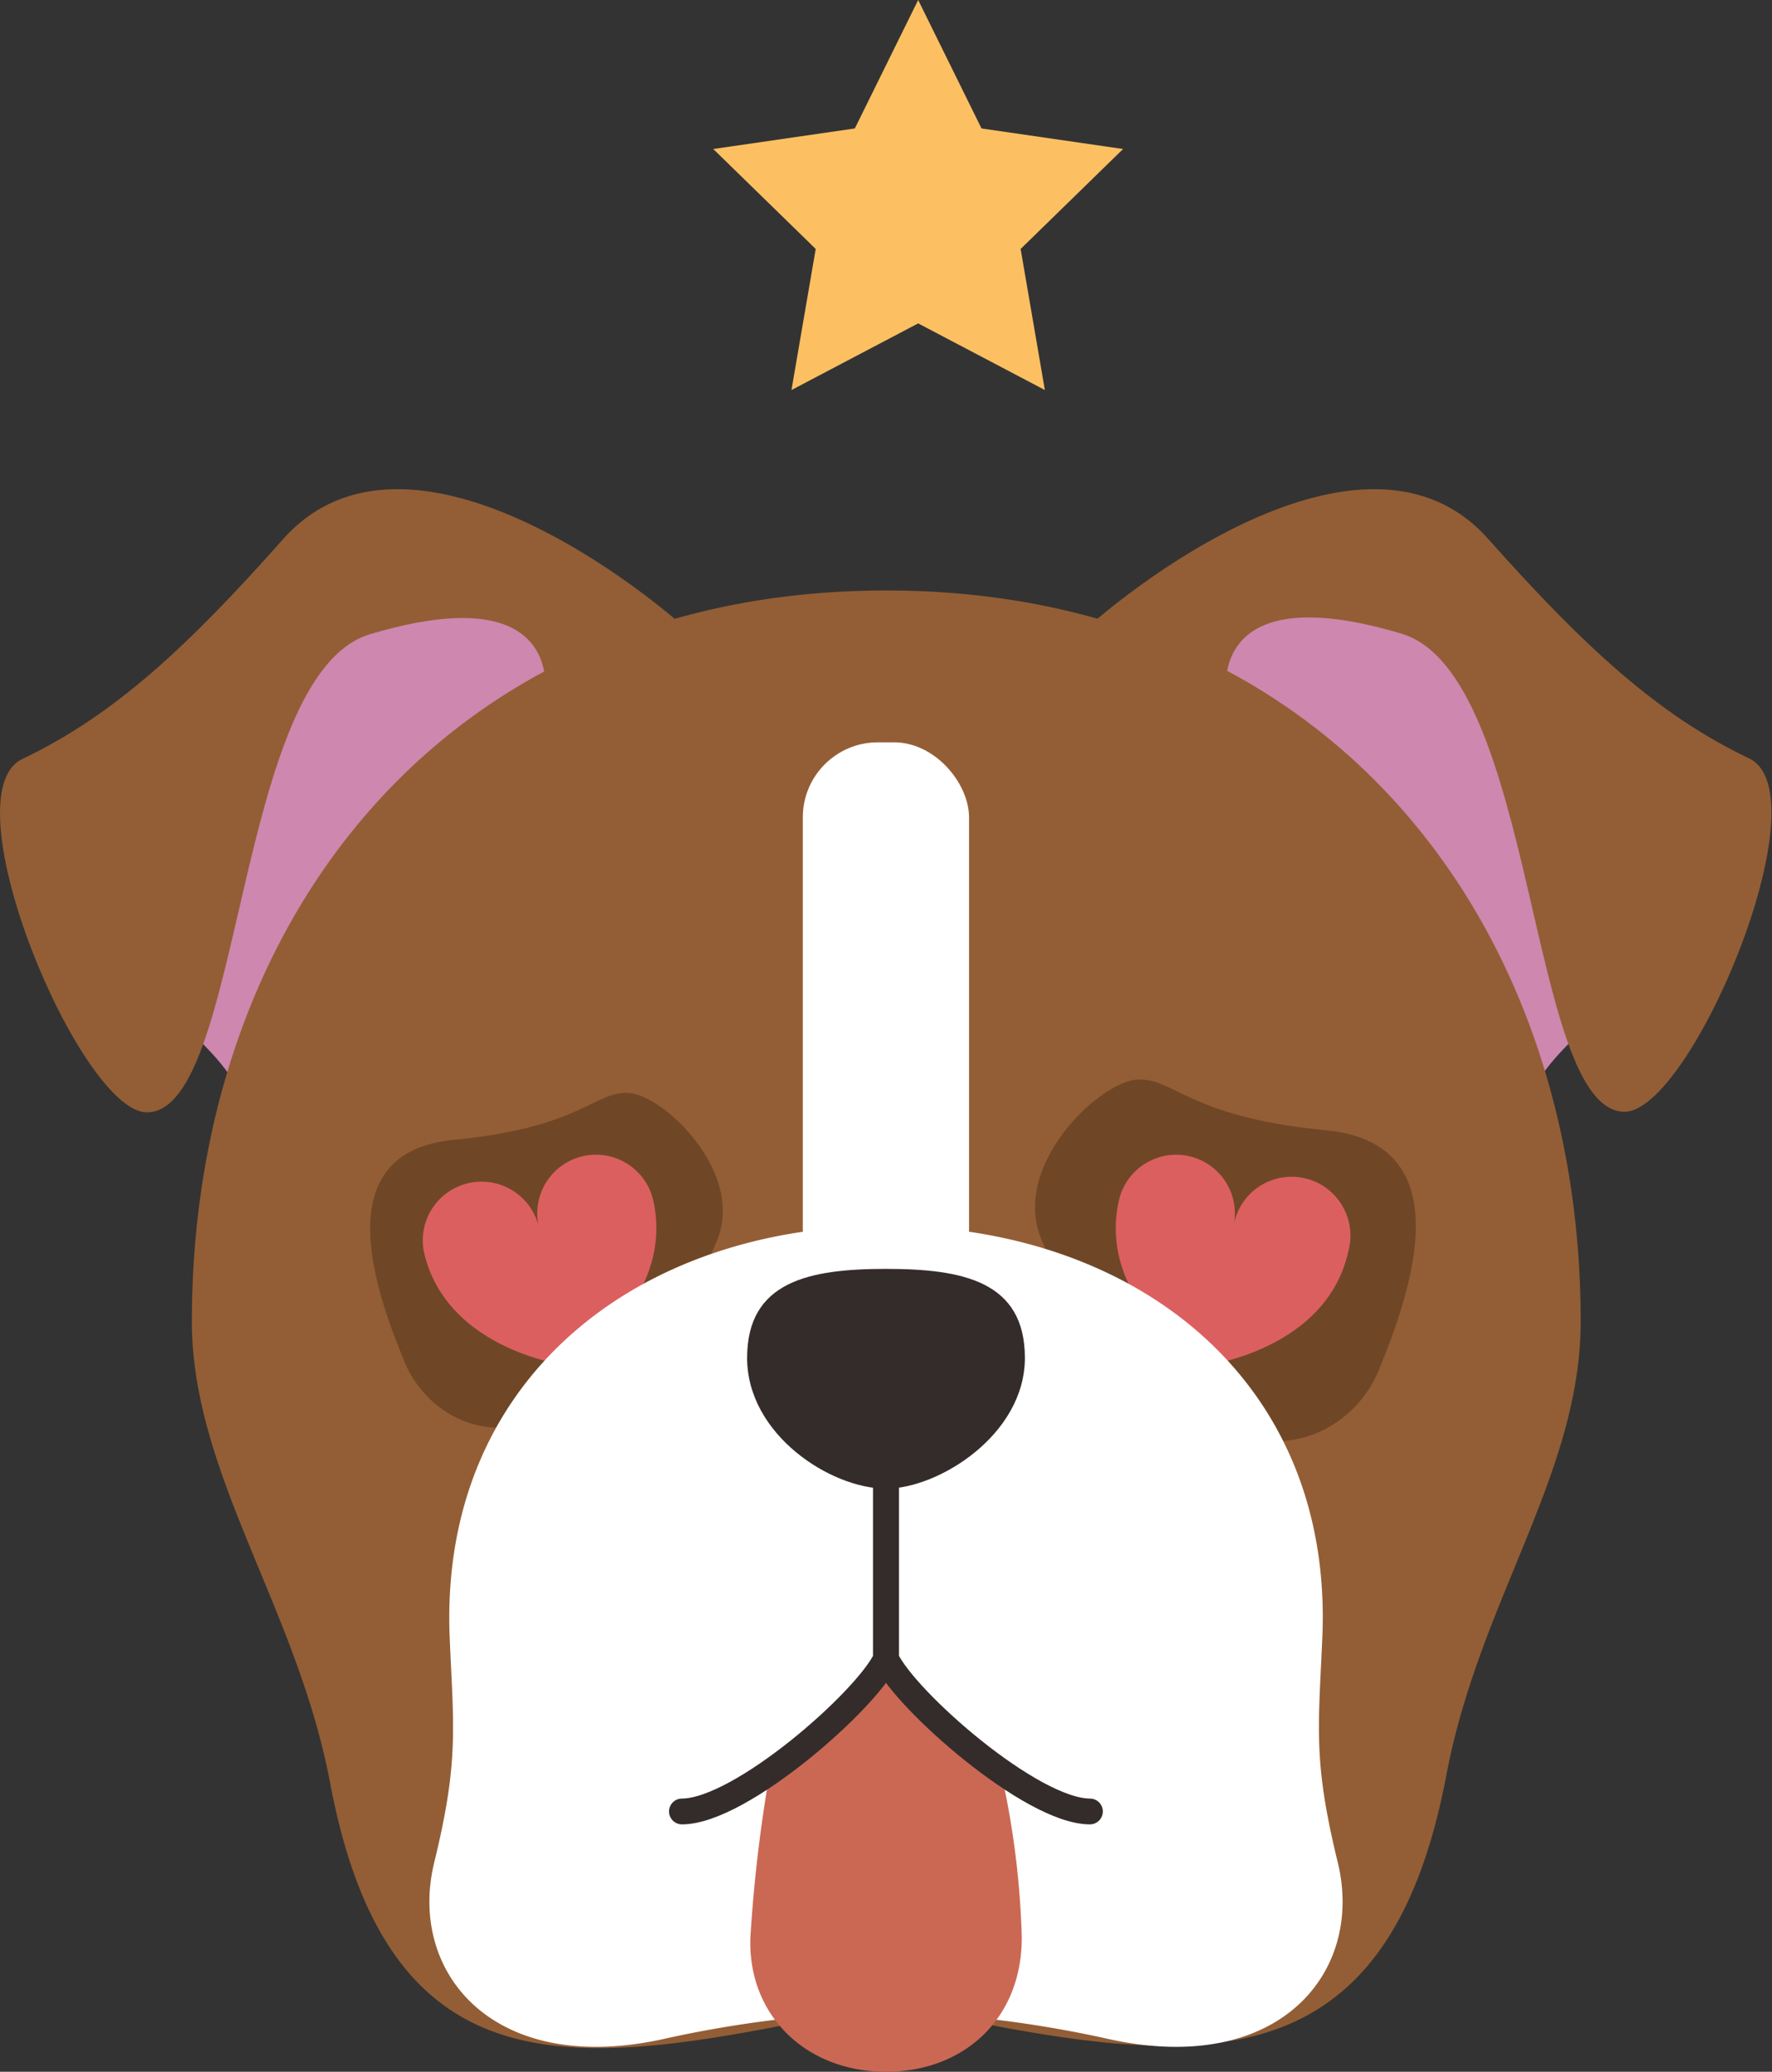 <svg xmlns="http://www.w3.org/2000/svg" viewBox="0 0 125.04 146.13"><rect x="0" y="0" width="125.04" height="146.13" fill="#333333" stroke="none"/><defs><style>.cls-1{fill:#ce87af;}.cls-2{fill:#935e35;}.cls-3{fill:#fcc062;}.cls-4{fill:#6f4727;}.cls-5{fill:#dc5f5f;}.cls-6{fill:#fff;}.cls-7{fill:#342c2b;}.cls-8{fill:#cb6853;}.cls-9{fill:none;stroke:#342c2b;stroke-linecap:round;stroke-linejoin:round;stroke-width:1.82px;}</style></defs><title>bulldog-complete</title><g id="Layer_2" data-name="Layer 2"><g id="Layer_1-2" data-name="Layer 1"><path class="cls-1" d="M20.12,43.91C17.3,47.84,6.66,64,8.09,67.09S17,74.56,17.21,78.33,31,55.27,38.57,50.48s7.34-5.95,1-7.27S20.12,43.91,20.12,43.91Z"/><path class="cls-2" d="M49.38,45.25C46.05,41.92,28.83,28.14,20,38,13.2,45.67,8,50.48,1.58,53.53c-5.32,2.55,4.12,25,8.81,24.93,6.82-.13,6.15-30.87,15.73-33.73s12.22.18,12.37,3.44S28.59,51.74,24,62.34s-5.47,12.13-5.1,18.28C20.59,81.13,46.76,52,49.38,45.25Z"/><path class="cls-1" d="M104.92,43.91c2.82,3.93,13.46,20.06,12,23.18s-8.94,7.47-9.12,11.24S94,55.27,86.47,50.48s-7.35-5.95-1-7.27S104.92,43.91,104.92,43.91Z"/><path class="cls-2" d="M75.66,45.25C79,41.92,96.2,28.14,105,38c6.8,7.63,12,12.44,18.42,15.49,5.32,2.55-4.12,25-8.81,24.93-6.82-.13-6.15-30.87-15.73-33.73s-12.22.18-12.38,3.44,9.91,3.57,14.54,14.17,5.47,12.13,5.1,18.28C104.45,81.13,78.28,52,75.66,45.25Z"/><path class="cls-2" d="M62.52,141.74a18.72,18.72,0,0,1,3.73.37c18.07,3.7,31.62,5.27,35.81-16.9,2.33-12.32,9.48-21.28,9.48-32,0-28.48-18.09-51.56-49-51.56s-49,23.08-49,51.56c0,10.75,7.43,20.22,9.75,32.53,4.19,22.18,17.47,20.1,35.54,16.4a18.65,18.65,0,0,1,3.73-.37Z"/><polygon class="cls-3" points="64.79 0 69.26 9.06 79.25 10.51 72.02 17.56 73.73 27.51 64.79 22.81 55.85 27.51 57.56 17.56 50.33 10.51 60.32 9.06 64.79 0"/><path class="cls-4" d="M50.62,87.44c1.92-4.78-3.81-10.21-6.25-10.35S41.06,79.53,32,80.4s-5.47,10.78-3.45,15.67,9.23,7.62,14.47-.72C46.6,89.67,48.32,93.2,50.62,87.44Z"/><path class="cls-4" d="M73.45,87.33c-2.07-5.17,4.12-11,6.76-11.18s3.57,2.64,13.35,3.57,5.9,11.65,3.73,16.93-10,8.22-15.63-.78C77.8,89.74,75.94,93.54,73.45,87.33Z"/><path class="cls-5" d="M41.18,81.54A4.15,4.15,0,0,0,38,86.46a4.15,4.15,0,0,0-8.11,1.73c1.51,7.09,10.22,8.14,10.22,8.14s7.52-4.46,6-11.6A4.15,4.15,0,0,0,41.18,81.54Z"/><path class="cls-5" d="M83.86,81.54a4.15,4.15,0,0,1,3.19,4.92,4.15,4.15,0,1,1,8.11,1.73c-1.51,7.09-10.22,8.14-10.22,8.14s-7.53-4.46-6-11.6A4.15,4.15,0,0,1,83.86,81.54Z"/><rect class="cls-6" x="56.65" y="52.36" width="11.73" height="39.65" rx="5.29" ry="5.29"/><path class="cls-6" d="M94.4,131.37c-1.76-7.19-1.36-9.51-1.09-15.91.77-18.16-13.26-29-30.79-29S31,97.3,31.73,115.46c.27,6.4.67,8.72-1.09,15.91-1.88,7.72,4.13,15.09,16.13,12.46a81.79,81.79,0,0,1,15.75-1.94,81.79,81.79,0,0,1,15.75,1.94C90.27,146.46,96.28,139.09,94.4,131.37Z"/><path class="cls-7" d="M52.72,95.78c0-5.41,4.39-6.28,9.8-6.28s9.8.87,9.8,6.28S66.24,105,62.52,105C58.62,105,52.72,101.19,52.72,95.78Z"/><path class="cls-8" d="M62.52,146.13c-5.62,0-9.75-3.95-9.57-9.45a103.85,103.85,0,0,1,1.23-10.83c3.44-1.25,8.34-8.81,8.34-8.81a115.65,115.65,0,0,0,8.34,9,60.2,60.2,0,0,1,1.24,10.64C72.1,142.41,68,146.13,62.52,146.13Z"/><path class="cls-9" d="M62.52,100V117c-1.35,2.91-10.26,10.77-14.4,10.77"/><path class="cls-9" d="M62.52,100V117c1.35,2.91,10.26,10.77,14.39,10.77"/></g></g></svg>